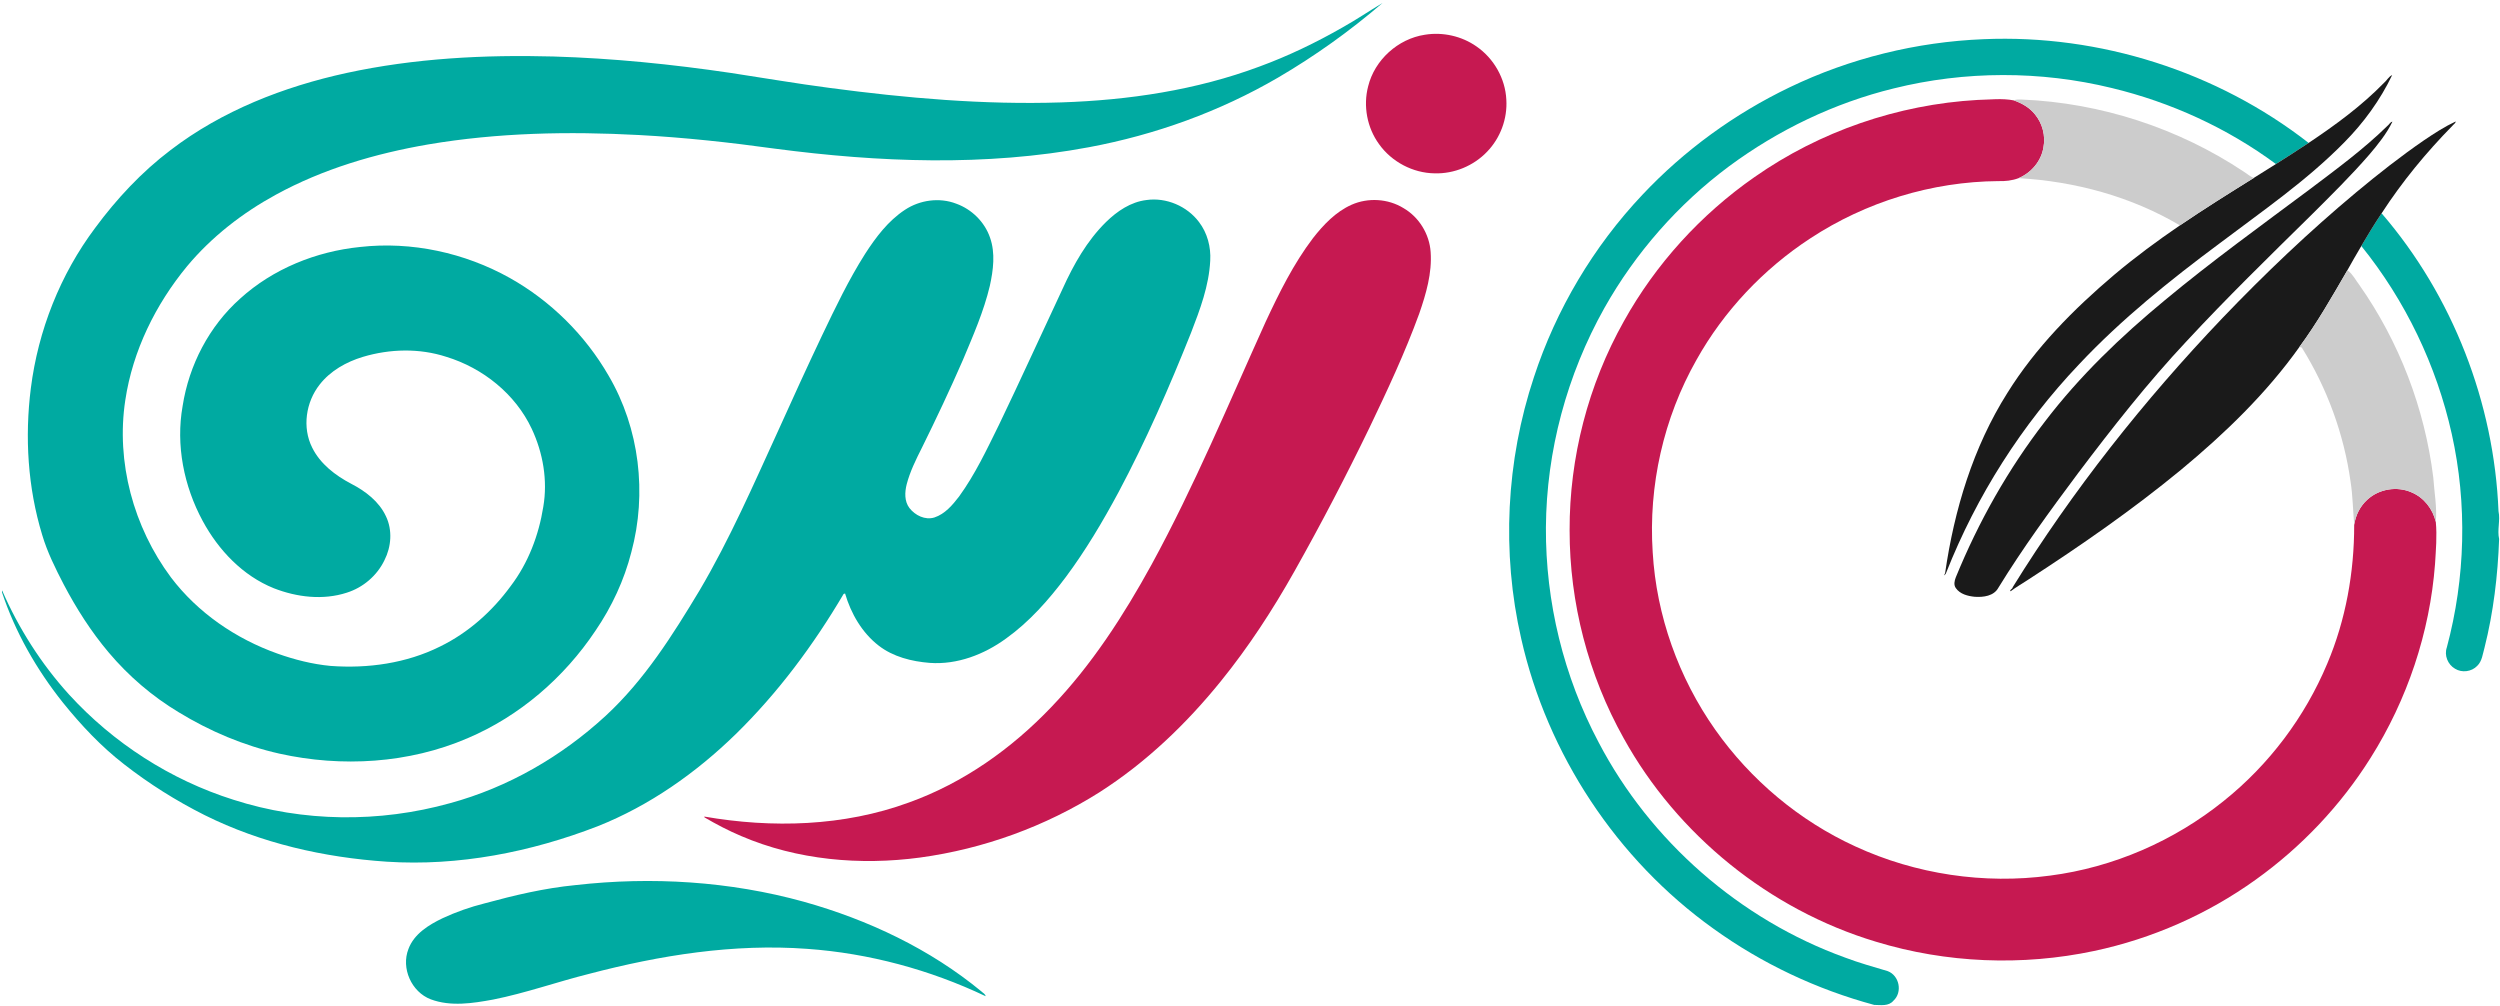 <svg width="77" height="31" viewBox="0 0 77 31" fill="none" xmlns="http://www.w3.org/2000/svg">
<path d="M41.349 0.845C41.77 0.61 42.17 0.339 42.582 0.092C41.584 0.949 40.502 1.725 39.362 2.391C37.567 3.437 35.584 4.152 33.541 4.534C30.351 5.131 27.071 5 23.869 4.579C22.48 4.386 21.084 4.235 19.683 4.159C17.515 4.042 15.329 4.085 13.185 4.449C11.558 4.73 9.95 5.202 8.498 5.996C7.464 6.56 6.517 7.296 5.762 8.2C4.789 9.38 4.088 10.805 3.86 12.32C3.567 14.232 4.112 16.235 5.265 17.783C6.089 18.871 7.262 19.674 8.547 20.131C9.073 20.318 9.62 20.457 10.177 20.51C11.328 20.596 12.518 20.43 13.556 19.912C14.425 19.488 15.164 18.826 15.73 18.05C16.27 17.34 16.594 16.485 16.733 15.611C16.873 14.798 16.726 13.95 16.377 13.206C15.874 12.136 14.875 11.335 13.746 10.99C12.916 10.72 12.008 10.743 11.176 10.992C10.666 11.146 10.178 11.42 9.847 11.843C9.42 12.382 9.303 13.168 9.616 13.788C9.864 14.289 10.328 14.643 10.815 14.899C11.254 15.125 11.675 15.445 11.887 15.901C12.092 16.327 12.053 16.839 11.841 17.255C11.614 17.728 11.185 18.095 10.683 18.254C9.95 18.493 9.143 18.395 8.436 18.119C7.475 17.733 6.728 16.942 6.244 16.047C5.663 14.974 5.41 13.71 5.625 12.504C5.821 11.246 6.44 10.049 7.398 9.196C8.408 8.28 9.734 7.745 11.089 7.607C12.677 7.428 14.31 7.784 15.7 8.56C16.963 9.268 18.026 10.322 18.746 11.572C19.698 13.195 19.933 15.197 19.445 17.007C19.225 17.87 18.844 18.688 18.341 19.425C17.378 20.868 16.008 22.055 14.4 22.738C12.589 23.516 10.526 23.638 8.61 23.213C7.51 22.966 6.459 22.521 5.5 21.935C4.685 21.445 3.957 20.819 3.347 20.095C2.805 19.453 2.352 18.741 1.962 18C1.707 17.507 1.457 17.007 1.299 16.474C0.855 15.017 0.76 13.464 0.95 11.957C1.175 10.179 1.854 8.456 2.932 7.018C3.594 6.122 4.361 5.299 5.252 4.624C6.835 3.412 8.735 2.67 10.677 2.247C12.765 1.794 14.914 1.682 17.046 1.74C18.874 1.794 20.697 1.979 22.506 2.246C23.52 2.4 24.53 2.574 25.548 2.707C27.912 3.022 30.299 3.232 32.686 3.154C34.76 3.086 36.842 2.777 38.791 2.05C39.677 1.725 40.531 1.313 41.349 0.845Z" fill="#00AAA1"/>
<path d="M55.119 2.69C56.98 1.795 59.029 1.29 61.095 1.207C64.672 1.053 68.29 2.206 71.106 4.402C70.772 4.622 70.437 4.839 70.099 5.052C68.597 3.942 66.862 3.149 65.044 2.711C62.848 2.175 60.522 2.178 58.328 2.723C56.495 3.171 54.765 4.005 53.252 5.124C51.685 6.29 50.372 7.788 49.416 9.485C48.262 11.543 47.629 13.89 47.614 16.247C47.601 18.54 48.16 20.835 49.238 22.865C50.828 25.905 53.588 28.323 56.833 29.495C57.261 29.657 57.703 29.78 58.142 29.911C58.502 30.047 58.603 30.561 58.319 30.82C58.171 31 57.929 30.953 57.724 30.951C55.949 30.472 54.26 29.675 52.771 28.601C49.791 26.47 47.655 23.224 46.853 19.669C46.245 17.014 46.387 14.197 47.246 11.613C47.93 9.529 49.077 7.597 50.587 5.998C51.874 4.63 53.422 3.505 55.119 2.69Z" fill="#00AAA1"/>
<path d="M34.067 6.837C34.407 6.505 34.826 6.219 35.311 6.161C35.921 6.074 36.561 6.349 36.928 6.837C37.187 7.175 37.3 7.608 37.275 8.029C37.237 8.8 36.961 9.533 36.685 10.247C36.018 11.918 35.297 13.57 34.451 15.159C33.964 16.064 33.439 16.952 32.824 17.777C32.296 18.481 31.705 19.152 30.984 19.668C30.311 20.158 29.482 20.478 28.637 20.417C28.081 20.373 27.509 20.231 27.062 19.884C26.547 19.485 26.209 18.895 26.028 18.279C26.017 18.283 25.995 18.29 25.983 18.294C25.058 19.864 23.96 21.343 22.651 22.621C21.429 23.81 20.004 24.814 18.41 25.448C16.35 26.245 14.125 26.684 11.91 26.54C9.975 26.41 8.042 25.972 6.302 25.105C5.427 24.666 4.595 24.143 3.825 23.542C3.114 22.992 2.497 22.334 1.936 21.638C1.125 20.62 0.469 19.473 0.06 18.239C0.06 18.225 0.063 18.197 0.064 18.183C0.573 19.352 1.268 20.446 2.128 21.393C3.492 22.886 5.253 24.021 7.189 24.632C9.336 25.324 11.687 25.344 13.858 24.739C15.65 24.253 17.299 23.297 18.657 22.045C19.848 20.944 20.718 19.562 21.546 18.185C22.48 16.602 23.213 14.915 23.976 13.248C24.416 12.273 24.86 11.299 25.319 10.333C25.729 9.477 26.138 8.618 26.648 7.815C26.979 7.304 27.356 6.801 27.873 6.462C28.331 6.159 28.935 6.074 29.451 6.273C29.931 6.445 30.326 6.836 30.492 7.316C30.662 7.796 30.593 8.319 30.487 8.804C30.3 9.593 29.971 10.338 29.659 11.084C29.261 11.997 28.836 12.897 28.395 13.79C28.212 14.154 28.029 14.521 27.926 14.916C27.865 15.157 27.852 15.439 28.011 15.648C28.186 15.873 28.493 16.027 28.78 15.938C29.106 15.83 29.337 15.556 29.539 15.293C30.037 14.607 30.397 13.837 30.77 13.081C31.438 11.692 32.074 10.288 32.729 8.893C33.067 8.148 33.477 7.417 34.067 6.837Z" fill="#00AAA1"/>
<path d="M72.728 7.576C72.928 7.235 73.133 6.897 73.353 6.569C75.543 9.111 76.819 12.405 76.954 15.746C77.015 16.03 76.909 16.318 76.973 16.603C76.932 17.725 76.799 18.853 76.524 19.945C76.467 20.139 76.451 20.363 76.297 20.51C76.124 20.691 75.825 20.729 75.614 20.596C75.392 20.468 75.277 20.185 75.362 19.942C75.936 17.803 75.996 15.527 75.514 13.364C75.045 11.259 74.088 9.259 72.728 7.576Z" fill="#00AAA1"/>
<path d="M17.726 27.261C20.073 26.994 22.476 27.142 24.755 27.773C26.737 28.328 28.642 29.227 30.231 30.539C30.274 30.584 30.348 30.614 30.357 30.683C28.64 29.867 26.767 29.361 24.867 29.225C22.6 29.057 20.33 29.421 18.143 29.995C17.153 30.243 16.188 30.588 15.186 30.787C14.557 30.902 13.882 31.009 13.267 30.779C12.67 30.551 12.349 29.819 12.58 29.229C12.752 28.765 13.203 28.487 13.63 28.282C14.046 28.088 14.483 27.935 14.929 27.823C15.847 27.573 16.776 27.353 17.726 27.261Z" fill="#00AAA1"/>
<path d="M43.886 1.07C44.437 0.98 45.02 1.111 45.475 1.43C46.012 1.8 46.364 2.421 46.395 3.069C46.432 3.655 46.212 4.25 45.802 4.673C45.389 5.107 44.787 5.357 44.186 5.339C43.515 5.33 42.863 4.984 42.476 4.441C42.106 3.935 41.981 3.264 42.139 2.659C42.338 1.848 43.055 1.196 43.886 1.07Z" fill="#C61951"/>
<path d="M54.039 5.454C56.047 4.046 58.456 3.217 60.909 3.078C61.28 3.071 61.657 3.02 62.025 3.092C62.274 3.178 62.511 3.313 62.676 3.521C62.907 3.8 63.006 4.18 62.939 4.534C62.874 4.957 62.566 5.321 62.173 5.487C61.973 5.563 61.759 5.585 61.547 5.578C59.499 5.594 57.466 6.219 55.76 7.34C54.312 8.286 53.094 9.578 52.252 11.083C51.237 12.873 50.768 14.959 50.903 17.009C51.017 18.961 51.7 20.871 52.828 22.473C53.918 24.019 55.419 25.281 57.147 26.071C59.005 26.928 61.11 27.242 63.139 26.969C65.092 26.717 66.962 25.901 68.49 24.67C69.886 23.554 70.991 22.084 71.679 20.441C72.251 19.091 72.511 17.624 72.509 16.164C72.553 15.87 72.691 15.59 72.914 15.39C73.271 15.059 73.828 14.966 74.274 15.164C74.657 15.322 74.932 15.679 75.023 16.077C75.064 16.507 75.025 16.941 74.999 17.372C74.838 19.483 74.145 21.549 73.014 23.343C72.095 24.807 70.883 26.088 69.473 27.096C67.992 28.159 66.286 28.911 64.498 29.29C62.283 29.76 59.947 29.666 57.78 29.005C54.5 28.02 51.655 25.713 50.007 22.733C48.918 20.786 48.342 18.562 48.344 16.335C48.337 14.093 48.915 11.853 50.015 9.895C50.993 8.136 52.383 6.607 54.039 5.454Z" fill="#C61951"/>
<path d="M41.626 6.307C42.135 6.081 42.752 6.117 43.226 6.409C43.708 6.687 44.028 7.214 44.064 7.764C44.11 8.413 43.923 9.05 43.713 9.657C43.276 10.858 42.733 12.017 42.181 13.17C41.455 14.669 40.684 16.147 39.867 17.599C39.2 18.784 38.456 19.928 37.598 20.986C36.534 22.301 35.294 23.488 33.862 24.403C32.196 25.454 30.298 26.145 28.342 26.412C26.49 26.662 24.555 26.49 22.83 25.751C22.439 25.586 22.064 25.389 21.699 25.176L21.691 25.15C23.784 25.514 25.989 25.453 27.995 24.717C29.677 24.113 31.165 23.054 32.388 21.77C33.63 20.473 34.609 18.954 35.469 17.388C36.789 14.968 37.848 12.42 38.982 9.912C39.399 9.018 39.84 8.125 40.44 7.335C40.762 6.923 41.139 6.525 41.626 6.307Z" fill="#C61951"/>
<path d="M73.429 2.55C73.517 2.477 73.573 2.357 73.679 2.312C73.31 3.084 72.8 3.784 72.197 4.392C71.042 5.567 69.676 6.504 68.365 7.495C66.834 8.633 65.338 9.833 64.031 11.225C62.273 13.077 60.88 15.266 59.944 17.636C59.932 17.673 59.909 17.702 59.877 17.723C59.885 17.704 59.902 17.667 59.91 17.648C60.191 15.704 60.771 13.774 61.828 12.101C62.697 10.707 63.864 9.526 65.114 8.467C65.761 7.922 66.442 7.419 67.141 6.942C67.885 6.435 68.65 5.957 69.415 5.481C69.643 5.337 69.872 5.197 70.099 5.052C70.437 4.84 70.772 4.622 71.106 4.402C71.93 3.851 72.737 3.261 73.429 2.55Z" fill="#1A1A1A"/>
<path d="M73.537 3.873C73.589 3.835 73.617 3.757 73.687 3.748C73.506 4.12 73.244 4.445 72.977 4.759C72.41 5.414 71.791 6.022 71.178 6.633C69.885 7.906 68.586 9.173 67.352 10.503C66.149 11.786 65.063 13.171 64.005 14.573C63.148 15.722 62.301 16.88 61.551 18.101C61.412 18.36 61.086 18.399 60.822 18.381C60.609 18.36 60.37 18.3 60.241 18.115C60.167 18.016 60.198 17.886 60.239 17.781C60.938 16.071 61.854 14.445 62.986 12.981C64.05 11.586 65.324 10.363 66.677 9.247C68.118 8.048 69.639 6.951 71.141 5.83C71.964 5.208 72.8 4.596 73.537 3.873Z" fill="#1A1A1A"/>
<path d="M74.665 4.317C74.977 4.107 75.293 3.901 75.635 3.741C75.632 3.801 75.567 3.829 75.536 3.872C74.724 4.699 73.984 5.598 73.354 6.569C73.134 6.897 72.929 7.235 72.729 7.576C72.577 7.833 72.428 8.09 72.284 8.351C71.823 9.145 71.369 9.945 70.823 10.685C69.803 12.119 68.525 13.351 67.171 14.473C65.682 15.699 64.094 16.801 62.474 17.85C62.292 17.971 62.093 18.084 61.924 18.213C61.886 18.165 61.992 18.14 61.991 18.087C63.838 15.103 66.031 12.336 68.454 9.793C69.756 8.433 71.122 7.132 72.569 5.925C73.246 5.361 73.939 4.816 74.665 4.317Z" fill="#1A1A1A"/>
<path d="M62.025 3.092C62.102 3.057 62.19 3.063 62.274 3.066C64.703 3.166 67.099 3.948 69.117 5.293C69.217 5.355 69.304 5.438 69.416 5.481C68.65 5.957 67.886 6.435 67.141 6.942C65.642 6.054 63.911 5.586 62.173 5.487C62.566 5.321 62.874 4.957 62.939 4.534C63.006 4.18 62.907 3.8 62.676 3.521C62.511 3.313 62.274 3.178 62.025 3.092Z" fill="#CCCCCC"/>
<path d="M72.284 8.351L72.317 8.334C72.465 8.446 72.552 8.626 72.665 8.773C73.898 10.527 74.683 12.585 74.945 14.706C74.975 15.163 75.064 15.617 75.023 16.077C74.932 15.679 74.657 15.322 74.274 15.164C73.828 14.966 73.27 15.059 72.914 15.39C72.691 15.59 72.553 15.87 72.509 16.164C72.471 15.722 72.466 15.277 72.398 14.838C72.195 13.377 71.677 11.958 70.895 10.705C70.876 10.7 70.841 10.689 70.823 10.684C71.369 9.945 71.823 9.144 72.284 8.351Z" fill="#CCCCCC"/>
</svg>
